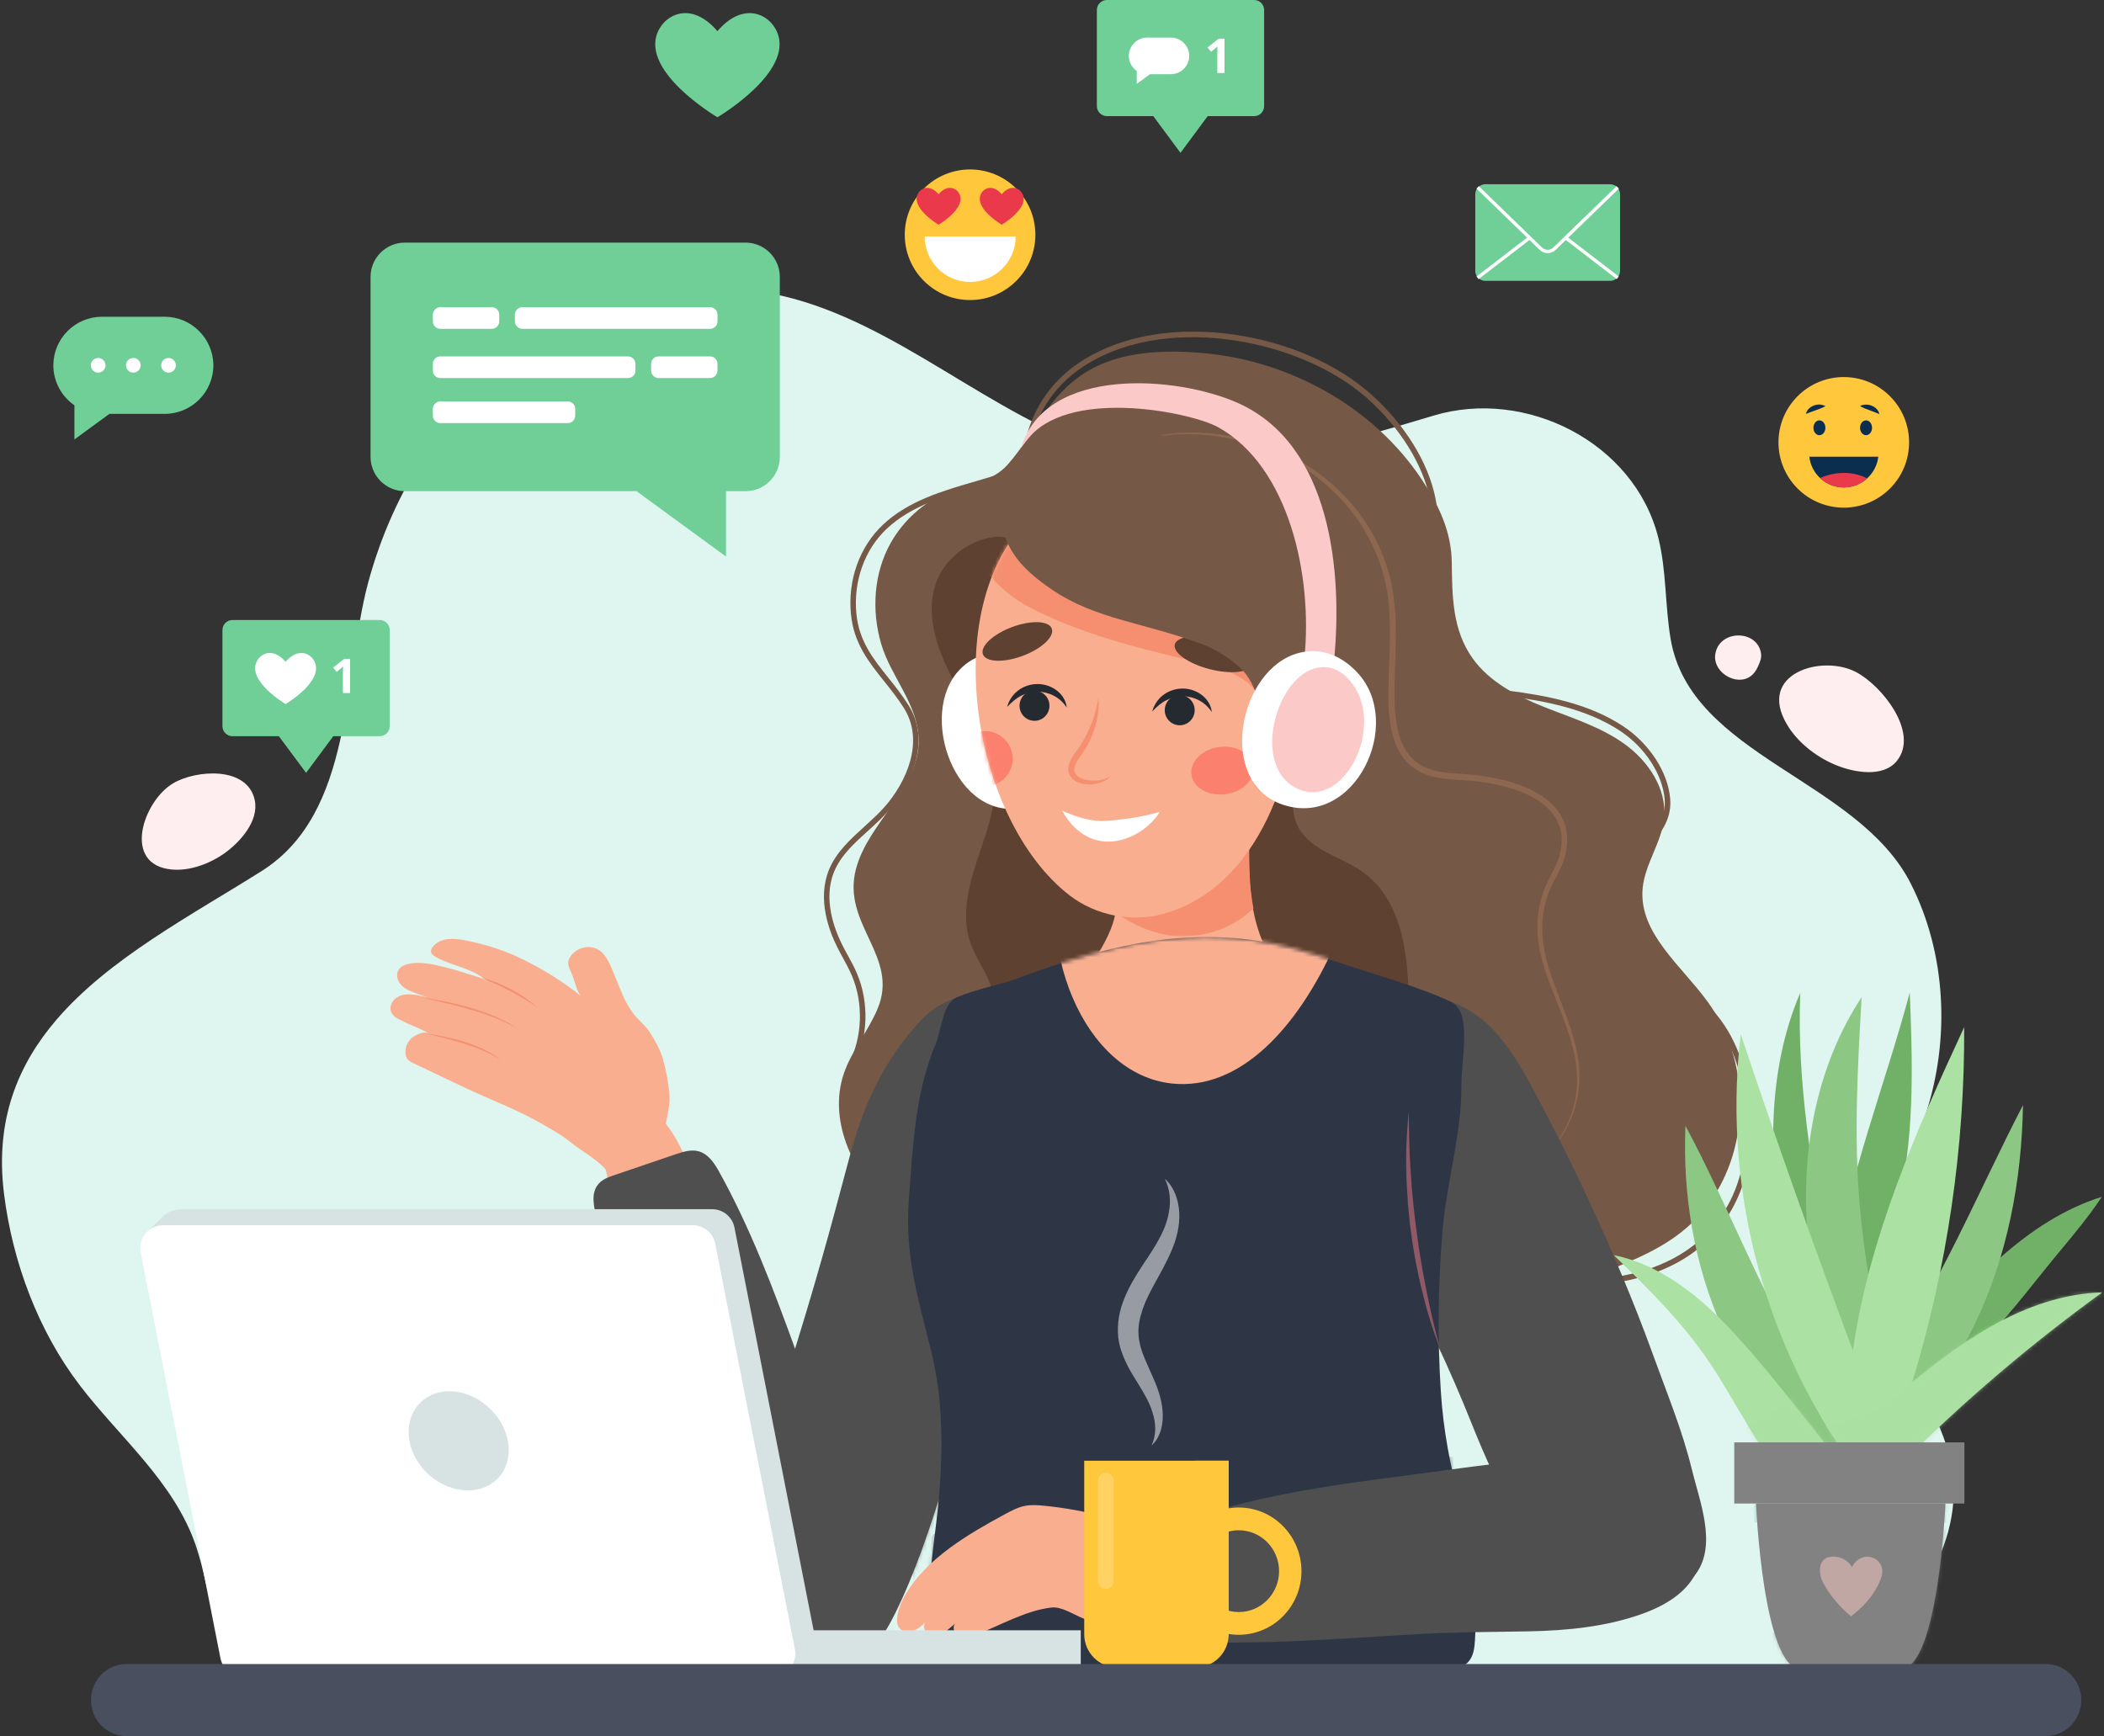 <svg width="555" height="458" viewBox="0 0 555 458" fill="none" xmlns="http://www.w3.org/2000/svg">
<rect x="0" y="0" width="555" height="458" fill="#333333" stroke="none"/>
<path d="M444.111 447.29C469.051 447.29 486.102 444.61 502.692 424.768C509.482 416.66 514.492 406.728 515.261 396.18C516.733 376.206 501.901 363.726 498.078 345.751C494.057 326.788 502.319 311.231 508.01 293.784C514.426 274.14 513.437 251.551 503.989 233.028C489.992 205.561 446.001 199.452 440.705 168.668C439.167 159.769 439.629 150.54 437.409 141.772C431.037 116.657 402.428 102.33 378.147 109.647C365.82 113.361 353.603 116.876 341.166 119.953C325.828 123.732 306.382 123.996 291.22 119.206C261.358 109.757 236.858 85.191 206.425 78.071C183.045 72.622 157.776 78.445 137.912 92.706C118.048 106.966 103.633 129.313 97.063 153.902C90.449 178.666 93.416 214.46 68.981 229.82C50.304 241.576 28.792 252.848 14.949 268.954C4.687 280.908 -1.377 295.52 1.062 314.967C3.303 332.919 10.049 351.069 21.057 365.483C31.605 379.305 45.931 390.929 51.688 407.848C55.929 420.307 55.863 435.974 66.74 443.401C77.309 450.608 95.174 447.312 107.193 447.312C123.234 447.312 139.274 447.312 155.315 447.312C187.396 447.312 219.477 447.312 251.558 447.29C315.787 447.29 379.949 447.29 444.111 447.29Z" fill="#DEF5F0"/>
<path d="M417.301 338.968C414.275 338.968 411.176 338.773 407.981 338.358L408.175 336.893C420.762 338.504 432.212 336.844 441.266 332.06C453.418 325.639 460.268 313.897 460.559 298.957C460.777 287.068 458.041 276.986 452.643 269.785C449.956 266.22 446.494 263.145 443.13 260.166C438.022 255.65 432.745 250.963 430.155 244.518C427.468 237.829 427.807 228.064 433.641 222.377C436.594 219.496 439.547 215.859 439.111 210.805C438.53 204.238 433.955 197.208 427.419 192.862C418.584 186.979 407.449 184.904 397.717 183.659C390.77 182.78 383.338 180.778 381.063 172.698C380.167 169.525 380.071 166.205 379.998 163.007C379.974 162.006 379.95 160.956 379.901 159.955C379.49 152.07 378.884 142.745 377.48 133.273C376.149 124.289 370.581 114.549 362.254 106.566C361.213 105.59 360.148 104.613 359.01 103.71C340.976 88.989 306.191 82.667 285.107 97.143C278.014 102.001 273.269 109.251 271.72 117.576C270.607 123.606 268.791 125.021 263.103 126.804C261.335 127.365 259.52 127.878 257.753 128.39C249.232 130.856 240.421 133.419 233.957 139.449C228.075 144.942 225.073 153.315 225.896 161.908C226.598 169.158 230.375 173.87 234.345 178.826C236.136 181.071 238 183.415 239.67 186.076C245.577 195.499 240.517 206.924 234.417 213.857C232.747 215.761 230.835 217.494 228.971 219.179C225.243 222.547 221.733 225.721 219.966 230.115C217.085 237.268 220.111 245.153 222.144 249.23C222.604 250.157 223.113 251.061 223.597 251.964C224.42 253.453 225.267 255.015 225.969 256.627C229.382 264.487 229.019 274.081 225.025 281.649L223.742 280.965C227.518 273.764 227.857 264.683 224.638 257.212C223.96 255.674 223.137 254.137 222.338 252.672C221.854 251.769 221.321 250.841 220.861 249.889C218.707 245.592 215.536 237.268 218.634 229.554C220.523 224.842 224.347 221.4 228.027 218.056C229.842 216.396 231.755 214.687 233.352 212.856C239.113 206.313 243.931 195.572 238.46 186.833C236.838 184.245 234.998 181.95 233.231 179.729C229.116 174.578 225.219 169.72 224.468 162.03C223.573 152.998 226.768 144.161 232.989 138.35C239.694 132.101 248.675 129.489 257.366 126.974C259.133 126.462 260.948 125.925 262.691 125.388C267.871 123.776 269.3 122.751 270.316 117.283C271.938 108.592 276.901 101 284.308 95.922C294.208 89.136 307.91 86.28 322.918 87.94C336.982 89.478 350.465 94.824 359.955 102.562C361.092 103.49 362.206 104.491 363.271 105.492C371.84 113.694 377.529 123.752 378.933 133.053C380.361 142.574 380.966 151.948 381.378 159.882C381.426 160.907 381.45 161.957 381.475 162.982C381.547 166.082 381.644 169.305 382.491 172.308C384.549 179.533 391.133 181.34 397.935 182.219C407.836 183.488 419.165 185.588 428.242 191.642C435.117 196.231 439.959 203.701 440.564 210.683C441.072 216.396 437.659 220.497 434.657 223.426C429.283 228.675 428.993 237.732 431.486 243.981C433.955 250.133 438.869 254.478 444.074 259.092C447.487 262.119 451.021 265.244 453.781 268.93C459.372 276.376 462.205 286.775 461.987 299.006C461.842 306.476 460.099 313.238 456.807 319.072C453.345 325.175 448.334 330.009 441.919 333.378C434.899 337.064 426.524 338.968 417.301 338.968Z" fill="#755846"/>
<path d="M136.55 252.452C132.386 250.499 127.957 249.181 123.478 248.229C120.38 247.57 116.337 247.008 114.086 249.864C113.674 250.377 113.529 251.158 113.917 251.671C114.086 251.891 114.304 252.062 114.546 252.208C118.976 254.942 124.834 255.259 128.489 258.97C127.424 257.896 124.543 257.334 123.115 256.846C121.203 256.187 119.242 255.626 117.281 255.137C114.086 254.356 110.552 253.526 107.235 254.429C106.34 254.674 105.468 255.211 105.033 256.065C104.379 257.359 104.936 258.994 105.952 259.995C106.969 260.996 108.373 261.533 109.705 262.022C110.77 262.412 111.835 262.803 112.9 263.193C110.818 262.632 107.937 261.948 105.831 262.583C104.04 263.12 102.515 265.073 103.144 266.855C103.701 268.466 105.371 268.906 106.727 269.614C108.809 270.737 111.157 271.396 113.142 272.665C111.907 271.908 109.85 272.909 108.688 273.788C107.55 274.667 106.921 276.132 106.945 277.596C106.945 278.182 107.066 278.793 107.405 279.281C107.816 279.891 108.543 280.257 109.22 280.575C113.674 282.699 118.104 284.798 122.558 286.922C129.457 290.193 136.526 292.732 143.159 296.613C145.507 297.98 148.073 299.348 150.179 301.081C153.664 303.961 158.869 306.427 161.217 310.455C163.202 313.873 167.777 321.489 171.335 323.174C176.346 325.542 176.153 324.394 179.057 320.757C182.737 316.143 177.411 306.183 175.765 300.934C174.676 297.468 176.855 292.976 176.613 289.363C176.395 285.994 175.789 282.65 174.87 279.403C174.168 276.962 172.933 274.74 171.577 272.592C170.367 270.639 168.794 269.492 167.365 267.758C164.63 264.414 163.347 260.093 161.653 256.187C160.442 253.38 159.159 250.182 155.674 249.864C153.737 249.694 151.752 250.597 150.59 252.184C149.21 254.088 150.106 255.137 150.905 257.066C151.486 258.433 152.236 261.973 153.35 262.852C148.242 258.726 142.578 255.284 136.55 252.452Z" fill="#F9AE8F"/>
<path d="M141.66 265.659C140.619 264.731 139.481 263.901 138.343 263.12C137.181 262.339 135.995 261.631 134.761 260.972C133.526 260.337 132.267 259.727 130.96 259.214C130.307 258.97 129.653 258.726 128.999 258.506C128.346 258.311 127.668 258.091 126.99 257.921C127.62 258.189 128.273 258.458 128.903 258.751C129.532 259.019 130.161 259.312 130.791 259.605C132.049 260.191 133.284 260.801 134.494 261.436C135.729 262.071 136.915 262.754 138.101 263.462C139.312 264.17 140.473 264.902 141.66 265.659Z" fill="#F58F70"/>
<path d="M136.648 271.371C134.736 270.126 132.703 269.077 130.621 268.173C128.515 267.27 126.36 266.538 124.182 265.879C121.979 265.268 119.776 264.707 117.549 264.243C116.436 264.023 115.322 263.804 114.209 263.584C113.095 263.389 111.981 263.193 110.844 263.022L117.476 264.609C119.679 265.146 121.882 265.683 124.061 266.342C126.239 266.953 128.394 267.685 130.5 268.491C132.557 269.345 134.639 270.297 136.648 271.371Z" fill="#F58F70"/>
<path d="M132.047 279.574C131.684 279.305 131.345 279.037 130.982 278.793L129.869 278.06L128.707 277.401L127.521 276.791C125.923 276.01 124.277 275.399 122.582 274.862C120.888 274.35 119.193 273.91 117.451 273.544C116.579 273.373 115.732 273.202 114.86 273.031C113.989 272.885 113.118 272.738 112.246 272.616C113.093 272.86 113.941 273.056 114.812 273.275L117.378 273.91C119.072 274.35 120.767 274.813 122.437 275.326C124.108 275.839 125.754 276.449 127.351 277.133C128.973 277.84 130.547 278.646 132.047 279.574Z" fill="#F58F70"/>
<path d="M412.46 339.676C395.806 345.608 375.714 345.022 360.56 335.209C345.673 325.566 332.093 318.609 313.744 318.95C297.356 319.243 283.824 328.178 267.945 330.082C255.357 331.596 242.576 326.054 233.45 317.193C224.542 308.526 218.635 295.32 222.508 283.48C224.542 277.279 228.971 272.153 231.489 266.147C237.323 252.281 221.976 243.908 225.776 229.31C229.02 216.884 242.527 208.047 242.334 195.206C242.188 185.807 234.975 178.533 232.433 169.842C229.867 161.078 230.448 151.24 234.951 143.233C238.267 137.35 243.617 132.516 249.789 129.855C255.333 127.463 261.554 127.414 265.839 122.532C273.488 113.816 276.296 104.345 286.802 97.973C295.686 92.578 307.426 92.236 317.642 93.164C340.299 95.263 362.303 107.323 375.06 126.535C379.587 133.346 382.855 140.303 382.952 148.408C383.073 157.245 383.073 166.156 388.447 173.675C392.949 179.997 400.211 183.684 407.377 186.54C414.566 189.396 422.094 191.691 428.388 196.183C434.706 200.674 439.693 207.998 438.967 215.736C438.362 222.23 433.907 227.869 433.302 234.338C432.213 246.129 443.493 254.698 450.441 264.268C460.172 277.645 461.77 296.565 454.459 311.407C446.035 328.52 430.712 332.377 414.663 338.797C414.009 339.115 413.235 339.408 412.46 339.676Z" fill="#755846"/>
<path d="M371.551 261.314C372.132 275.814 368.815 286.702 355.671 293.879C345.189 299.592 332.65 301.471 321.103 301.74C301.714 302.228 280.121 297.175 265.621 283.455C262.983 280.965 260.465 277.914 260.271 274.276C260.102 270.981 261.893 267.856 262.063 264.56C262.329 258.994 258.044 254.381 256.108 249.132C253.566 242.223 255.285 234.509 257.584 227.503C259.86 220.497 262.716 213.442 262.377 206.069C261.942 196.524 256.253 188.175 251.678 179.802C247.127 171.429 243.544 161.224 247.417 152.509C249.983 146.773 256.108 142.354 262.353 141.646C268.962 140.914 274.892 148.506 279.129 152.705C284.817 158.344 291.159 163.324 297.986 167.498C307.427 173.284 317.787 177.532 326.647 184.147C332.021 188.151 337.782 193.644 340.348 200.015C343.229 207.192 338.169 214.15 344.294 220.765C348.239 225.037 354.291 226.478 359.084 229.773C369.299 236.853 371.067 249.864 371.551 261.314Z" fill="#5E4130"/>
<path d="M295.469 118.674C300.504 115.721 306.338 114.354 312.147 114.134C317.981 113.914 323.815 114.671 329.455 116.087C340.808 118.967 351.121 125.778 358.334 135.128C361.893 139.84 364.652 145.186 366.274 150.898C367.92 156.635 368.259 162.616 368.186 168.475C368.138 174.358 367.702 180.193 367.896 185.978C368.017 188.859 368.38 191.715 369.227 194.4C370.075 197.061 371.551 199.527 373.73 201.138C375.884 202.798 378.668 203.482 381.452 203.823C384.26 204.165 387.189 204.165 390.118 204.58C395.903 205.361 401.81 206.753 406.845 210.097C409.314 211.757 411.565 214.101 412.63 217.03C413.744 219.96 413.526 223.182 412.776 226.112C411.904 229.065 410.234 231.555 409.072 234.143C407.91 236.731 407.16 239.538 406.918 242.37C406.385 248.082 407.837 253.819 409.847 259.239C411.832 264.707 414.204 270.102 415.584 275.839C416.261 278.695 416.673 281.649 416.625 284.627C416.6 287.581 416.044 290.535 415.099 293.318C413.187 298.884 409.605 303.839 404.957 307.33C409.532 303.717 412.969 298.713 414.712 293.196C416.552 287.654 416.31 281.649 414.785 276.059C413.332 270.444 410.912 265.122 408.854 259.629C406.748 254.185 405.15 248.278 405.635 242.272C405.852 239.294 406.603 236.34 407.789 233.582C408.999 230.848 410.621 228.406 411.372 225.721C412.049 223.011 412.219 220.131 411.226 217.567C410.258 215.004 408.273 212.905 405.973 211.367C401.277 208.266 395.516 206.899 389.9 206.167C387.068 205.801 384.187 205.801 381.234 205.459C378.329 205.117 375.231 204.385 372.713 202.481C370.196 200.601 368.55 197.794 367.654 194.913C366.734 192.008 366.395 189.005 366.274 186.052C366.105 180.144 366.54 174.285 366.637 168.475C366.734 162.665 366.419 156.83 364.846 151.289C363.272 145.747 360.658 140.523 357.269 135.885C350.37 126.657 340.324 119.846 329.213 116.844C323.67 115.306 317.884 114.427 312.123 114.524C306.386 114.622 300.576 115.843 295.469 118.674Z" fill="#8E6751"/>
<path d="M334.489 278.915C325.775 288.899 309.048 289.68 297.332 285.603C289.368 282.82 283.727 276.473 283.558 267.783C283.364 258.042 291.837 251.109 293.991 242.028C295.201 236.877 295.08 231.58 294.959 226.331C294.814 220.228 294.766 214.101 294.475 207.998C300.479 206.728 305.344 206.069 311.711 206.338C316.988 206.557 322.241 205.996 327.518 206.313C327.953 206.338 328.413 206.387 328.704 206.655C328.994 206.948 329.067 207.387 329.091 207.802C329.793 216.054 329.115 224.403 329.648 232.678C330.156 240.27 331.851 247.936 336.256 254.21C341.655 261.899 340.323 272.226 334.489 278.915Z" fill="#F9AE8F"/>
<path d="M218.513 384.301C217.423 382.08 216.334 379.883 215.293 377.686C209.532 365.602 203.02 353.908 197.259 341.824C193.386 333.72 189.682 325.566 185.833 317.461C182.565 310.577 180.387 302.301 175.545 296.369C174.359 294.929 172.907 293.513 171.067 293.269C168.501 292.903 166.25 294.856 164.386 296.662C162.014 298.957 159.472 301.618 159.303 304.938C159.254 306.158 159.52 307.355 159.787 308.551C162.546 320.659 164.846 333.012 167.944 345.071C171.551 359.328 175.691 373.438 180.556 387.304C183.292 395.067 186.414 402.683 189.319 410.398C192.272 418.332 195.129 427.12 201.253 433.247C206.458 438.471 214.059 440.278 220.764 436.86C226.235 434.077 230.907 428.389 231.439 422.115C231.754 418.502 231.004 414.865 229.963 411.374C227.203 402.073 222.822 393.09 218.513 384.301Z" fill="#F9AE8F"/>
<path d="M248.944 391.551C251.558 383.276 254.1 374.976 257.15 366.871C265.526 344.583 277.798 323.271 280.316 299.567C281.405 289.314 280.364 278.207 274.167 270.004C266.784 260.191 251.776 259.824 243.062 269.052C232.991 279.72 227.69 291.682 223.962 305.719C218.976 324.467 215.248 338.358 207.671 362.404C204.04 373.877 200.99 384.179 197.746 395.799C194.672 406.809 191.622 418.966 196.076 430.049C199.368 438.276 207.671 444.94 216.385 443.891C225.608 442.792 231.926 434.077 236.09 425.704C241.488 414.792 245.264 403.196 248.944 391.551Z" fill="#4F4F4F"/>
<mask id="mask0_674_2055" style="mask-type:luminance" maskUnits="userSpaceOnUse" x="193" y="262" width="88" height="182">
<path d="M248.944 391.552C251.558 383.276 254.1 374.976 257.15 366.871C265.526 344.583 277.798 323.271 280.316 299.567C281.405 289.314 280.364 278.207 274.167 270.004C266.784 260.191 251.776 259.824 243.062 269.052C232.991 279.72 227.69 291.682 223.962 305.719C218.976 324.467 215.248 338.358 207.671 362.404C204.04 373.877 200.99 384.179 197.746 395.799C194.672 406.809 191.622 418.966 196.076 430.049C199.368 438.276 207.671 444.941 216.385 443.891C225.608 442.792 231.926 434.077 236.09 425.704C241.488 414.792 245.264 403.196 248.944 391.552Z" fill="white"/>
</mask>
<g mask="url(#mask0_674_2055)">
<g opacity="0.5">
<path d="M237.419 374.219C238.363 386.181 239.597 398.167 240.227 410.129C240.493 415.329 242.309 422.97 241.074 427.974C242.744 421.212 245.334 411.838 246.714 406.785C249.474 396.727 253.783 385.4 255.743 375.025C257.68 364.747 259.883 346.975 260.44 336.38C260.682 331.693 261.166 326.445 260.585 321.831C259.907 316.46 258.019 310.894 256.639 305.719C255.525 301.496 254.315 297.272 253.081 293.098C252.064 289.68 247.44 285.433 248.869 281.136C244.971 292.805 241.074 304.572 238.726 316.949C235.119 336.039 235.894 355.129 237.419 374.219Z" fill="#4F4F4F"/>
</g>
</g>
<path d="M418.609 315.63C425.023 329.399 430.978 343.387 436.134 357.668C439.717 367.555 443.76 377.319 446.253 387.548C448.335 396.141 452.982 407.444 447.366 415.182C442.307 422.115 430.325 424.142 422.554 421.066C413.452 417.453 406.311 409.763 401.034 401.658C395.733 393.529 391.787 384.521 388.18 375.513C382.419 361.134 375.811 346.951 368.379 333.378C360.415 318.828 353.516 302.472 353.758 285.555C353.928 273.69 362.327 262.559 374.867 262.852C382.564 263.022 389.342 266.66 394.426 272.275C400.09 278.548 403.842 286.287 407.764 293.733C411.564 300.934 415.171 308.233 418.609 315.63Z" fill="#4F4F4F"/>
<path d="M294.33 240.807C295.274 236.023 295.177 231.116 295.056 226.282C294.911 220.179 294.863 214.052 294.572 207.949C300.575 206.68 305.441 206.02 311.807 206.289C317.085 206.509 322.338 205.947 327.615 206.264C328.05 206.289 328.51 206.338 328.801 206.606C329.091 206.899 329.164 207.339 329.188 207.754C329.89 216.005 329.212 224.354 329.745 232.629C329.914 234.997 330.205 237.365 330.64 239.709C329.817 240.441 328.97 241.149 328.099 241.784C321.587 246.642 312.824 248.253 305.03 246.032C301.108 244.884 297.55 243.078 294.33 240.807Z" fill="#F58F70"/>
<path d="M248.121 373.414C248.678 382.861 248.073 392.43 246.959 401.78C245.967 410.276 244.563 418.82 245.507 427.315C245.821 430.171 246.427 433.076 248 435.469C253.834 444.306 270.706 442.548 279.881 442.768C290.12 442.988 300.287 441.914 310.502 441.914C334.056 441.914 357.367 441.352 380.848 440.449C383.123 440.351 385.617 440.18 387.214 438.545C388.691 437.031 388.957 434.736 389.078 432.637C389.756 420.577 388.449 408.396 385.253 396.751C382.542 386.889 380.727 377.368 380.073 367.164C379.153 352.907 379.323 338.553 380.557 324.321C381.671 311.554 385.544 299.25 385.496 286.458C385.471 278.866 388.425 267.124 382.712 264.292C375.208 260.581 360.49 256.456 352.574 253.722C345.239 251.183 337.759 248.986 330.062 247.96C318.975 246.496 307.67 247.252 296.753 249.547C286.755 251.647 277.048 254.869 267.487 258.433C263.977 259.751 258.53 260.606 252.527 263.047C248.557 264.658 248.412 271.616 246.79 275.473C241.343 288.411 240.811 302.424 239.746 316.436C238.608 331.278 242.166 342.386 245.604 356.398C247.008 361.989 247.782 367.677 248.121 373.414Z" fill="#2E3646"/>
<mask id="mask1_674_2055" style="mask-type:luminance" maskUnits="userSpaceOnUse" x="239" y="247" width="151" height="196">
<path d="M248.119 373.413C248.676 382.861 248.071 392.43 246.957 401.78C245.965 410.275 244.561 418.82 245.505 427.315C245.819 430.171 246.425 433.076 247.998 435.469C253.832 444.306 270.704 442.548 279.879 442.768C290.118 442.987 300.285 441.913 310.5 441.913C334.054 441.913 357.365 441.352 380.846 440.449C383.121 440.351 385.615 440.18 387.212 438.545C388.689 437.031 388.955 434.736 389.076 432.637C389.754 420.577 388.447 408.396 385.252 396.751C382.54 386.889 380.725 377.368 380.071 367.164C379.151 352.907 379.321 338.553 380.555 324.321C381.669 311.553 385.542 299.25 385.494 286.458C385.469 278.866 388.423 267.124 382.71 264.292C375.206 260.581 360.488 256.455 352.572 253.721C345.237 251.182 337.757 248.985 330.06 247.96C318.973 246.495 307.668 247.252 296.751 249.547C286.753 251.646 277.046 254.869 267.485 258.433C263.975 259.751 258.528 260.606 252.525 263.047C248.555 264.658 248.41 271.615 246.788 275.472C241.341 288.411 240.809 302.423 239.744 316.436C238.606 331.278 242.164 342.386 245.602 356.398C247.006 361.988 247.78 367.677 248.119 373.413Z" fill="white"/>
</mask>
<g mask="url(#mask1_674_2055)">
<path d="M304.91 196.109C308.88 195.523 312.753 195.499 316.093 195.596C326.236 195.865 336.476 198.892 344.464 205.508C350.879 210.805 357.657 218.617 357.778 230.091C357.85 237.024 354.849 243.175 352.016 249.474C342.358 270.956 327.18 287.776 309.122 285.848C286.101 283.406 271.843 250.231 280.703 219.056C282.3 213.393 284.794 207.754 288.57 203.823C293.121 199.087 299.1 196.988 304.91 196.109Z" fill="#F9AE8F"/>
</g>
<mask id="mask2_674_2055" style="mask-type:luminance" maskUnits="userSpaceOnUse" x="239" y="247" width="151" height="196">
<path d="M248.119 373.413C248.676 382.861 248.071 392.43 246.957 401.78C245.965 410.275 244.561 418.82 245.505 427.315C245.819 430.171 246.425 433.076 247.998 435.469C253.832 444.306 270.704 442.548 279.879 442.768C290.118 442.987 300.285 441.913 310.5 441.913C334.054 441.913 357.365 441.352 380.846 440.449C383.121 440.351 385.615 440.18 387.212 438.545C388.689 437.031 388.955 434.736 389.076 432.637C389.754 420.577 388.447 408.396 385.252 396.751C382.54 386.889 380.725 377.368 380.071 367.164C379.151 352.907 379.321 338.553 380.555 324.321C381.669 311.553 385.542 299.25 385.494 286.458C385.469 278.866 388.423 267.124 382.71 264.292C375.206 260.581 360.488 256.455 352.572 253.721C345.237 251.182 337.757 248.985 330.06 247.96C318.973 246.495 307.668 247.252 296.751 249.547C286.753 251.646 277.046 254.869 267.485 258.433C263.975 259.751 258.528 260.606 252.525 263.047C248.555 264.658 248.41 271.615 246.788 275.472C241.341 288.411 240.809 302.423 239.744 316.436C238.606 331.278 242.164 342.386 245.602 356.398C247.006 361.988 247.78 367.677 248.119 373.413Z" fill="white"/>
</mask>
<g mask="url(#mask2_674_2055)">
<path opacity="0.5" d="M434.15 390.746C428.8 384.814 420.885 383.935 413.332 383.276C396.581 381.811 379.176 384.887 362.498 386.864C346.182 388.793 329.286 391.088 313.479 395.824C311.155 396.532 308.855 397.557 307.693 399.632C307.088 400.706 306.894 401.902 306.87 403.147C305.176 403.269 303.457 403.245 301.932 402.512C292.201 397.801 281.719 394.749 271.044 393.553C269.398 393.358 267.727 393.236 266.106 393.553C264.29 393.895 262.62 394.798 260.974 395.702C251.702 400.73 240.785 407.078 235.193 416.671C234.056 418.624 233.16 420.773 233.015 423.043C232.966 423.702 233.015 424.386 233.281 424.972C233.886 426.217 235.508 426.632 236.815 426.265C238.122 425.899 239.187 424.947 240.204 424.019C239.502 424.996 239.986 426.558 241.003 427.193C243.496 428.731 246.014 425.826 247.829 424.41C246.885 425.557 247.878 427.462 249.258 427.901C250.637 428.34 252.114 427.803 253.47 427.291C259.473 424.947 266.227 421.041 272.641 420.431C275.086 420.187 277.919 422.091 280.073 423.092C282.833 424.386 285.592 425.289 288.255 426.68C291.16 428.218 294.452 429.122 297.72 428.511C301.569 427.803 304.934 425.118 308.613 424.019C308.758 425.289 309.024 426.558 309.726 427.584C311.615 430.318 315.294 430.171 318.272 430.196C323.016 430.22 327.761 430.196 332.505 430.074C343.858 429.781 355.599 429.024 367.073 428.511C376.296 428.096 385.882 428.218 395.25 428.145C404.666 428.072 414.591 427.169 423.669 424.019C430.616 421.603 437.055 417.599 438.992 410.471C440.88 403.562 438.846 395.946 434.15 390.746Z" fill="#2E3646"/>
</g>
<path d="M253.178 176.628C241.825 188.395 252.113 217.177 270.22 213.002C289.658 208.535 286.729 177.971 269.155 172.942C262.28 170.989 256.833 172.845 253.178 176.628Z" fill="white"/>
<path d="M342.673 175.969C342.625 167.327 341.439 159.125 339.236 152.339C329.722 122.971 293.412 115.721 271.553 136.813C247.177 160.321 256.496 216.493 282.18 236.243C289.055 241.516 298.374 243.371 306.726 241.125C331.949 234.29 342.843 202.969 342.673 175.969Z" fill="#F9AE8F"/>
<mask id="mask3_674_2055" style="mask-type:luminance" maskUnits="userSpaceOnUse" x="257" y="124" width="86" height="119">
<path d="M342.671 175.969C342.623 167.327 341.437 159.125 339.234 152.338C329.72 122.971 293.41 115.72 271.551 136.812C247.175 160.321 256.494 216.493 282.178 236.242C289.053 241.515 298.372 243.371 306.724 241.125C331.947 234.29 342.841 202.969 342.671 175.969Z" fill="white"/>
</mask>
<g mask="url(#mask3_674_2055)">
<path d="M343.784 152.436C334.707 120.09 295.54 110.594 270.849 132.565C265.402 137.423 261.335 141.036 258.527 148.213C259.036 149.067 259.592 149.922 260.27 150.776C263.393 154.731 267.193 157.978 271.647 160.272C284.647 166.986 299.364 170.843 313.598 174.114C314.639 174.358 315.704 174.602 316.745 174.846C320.667 175.798 324.54 177.019 327.904 179.216C337.418 185.392 332.722 200.308 339.645 206.191C340.274 206.728 340.904 207.07 341.557 207.339C344.583 197.94 346.205 187.882 346.544 178.288C346.834 168.89 345.89 159.931 343.784 152.436Z" fill="#F58F70"/>
<path d="M261.89 207.159C265.72 206.05 267.933 202.02 266.833 198.158C265.734 194.296 261.738 192.065 257.908 193.174C254.079 194.283 251.866 198.312 252.966 202.174C254.065 206.036 258.061 208.268 261.89 207.159Z" fill="#FB806D"/>
<path d="M289.752 184.025C289.558 185.417 289.243 186.759 288.856 188.078C288.662 188.737 288.469 189.396 288.226 190.031L287.863 190.983L287.476 191.935C286.919 193.155 286.363 194.4 285.636 195.548C285.322 196.134 284.91 196.671 284.571 197.256L283.385 198.917C282.949 199.502 282.562 200.162 282.247 200.869C281.957 201.577 281.739 202.407 281.836 203.286C281.836 203.506 281.908 203.726 281.957 203.921C282.029 204.141 282.102 204.336 282.199 204.531C282.417 204.922 282.683 205.264 282.998 205.557C283.627 206.118 284.353 206.46 285.08 206.655C286.532 207.07 288.009 207.021 289.413 206.728C290.115 206.557 290.792 206.338 291.422 205.972C292.051 205.63 292.632 205.166 292.995 204.556C292.487 205.044 291.882 205.337 291.252 205.557C290.623 205.752 289.969 205.874 289.292 205.923C287.984 206.02 286.629 205.874 285.467 205.435C284.886 205.215 284.353 204.897 283.99 204.507C283.603 204.116 283.385 203.652 283.385 203.14C283.361 202.627 283.506 202.066 283.748 201.504C284.014 200.943 284.329 200.406 284.716 199.893L285.322 199.039C285.515 198.746 285.733 198.453 285.927 198.16L286.484 197.256L286.75 196.793L286.992 196.329L287.476 195.377L287.912 194.4C288.202 193.766 288.444 193.082 288.662 192.399C289.122 191.056 289.413 189.664 289.63 188.273C289.824 186.833 289.921 185.417 289.752 184.025Z" fill="#F58F70"/>
<path d="M314.566 189.419C315.695 187.539 315.098 185.092 313.234 183.954C311.37 182.816 308.944 183.418 307.815 185.298C306.686 187.178 307.283 189.624 309.147 190.763C311.011 191.901 313.438 191.299 314.566 189.419Z" fill="#242A30"/>
<path d="M303.936 187.711C305.097 186.466 306.308 185.417 307.663 184.733C309.019 184.05 310.471 183.683 311.924 183.683C313.376 183.683 314.853 184.025 316.184 184.709C317.516 185.392 318.702 186.418 319.646 187.858C319.501 186.125 318.484 184.465 317.032 183.366C315.579 182.243 313.739 181.633 311.9 181.657C310.06 181.657 308.22 182.292 306.792 183.39C305.364 184.489 304.371 186.076 303.936 187.711Z" fill="#242A30"/>
<path d="M276.629 187.43C277.312 185.343 276.188 183.093 274.118 182.404C272.049 181.716 269.818 182.849 269.135 184.936C268.452 187.023 269.576 189.273 271.645 189.961C273.715 190.65 275.946 189.517 276.629 187.43Z" fill="#242A30"/>
<path d="M265.666 186.515C266.828 185.27 268.038 184.221 269.394 183.537C270.749 182.853 272.202 182.487 273.654 182.487C275.107 182.487 276.583 182.829 277.915 183.513C279.246 184.196 280.432 185.221 281.376 186.662C281.231 184.928 280.214 183.268 278.762 182.17C277.31 181.047 275.47 180.437 273.63 180.461C271.79 180.461 269.951 181.096 268.522 182.194C267.094 183.293 266.102 184.855 265.666 186.515Z" fill="#242A30"/>
<path d="M269.754 173.031C274.771 171.162 278.214 167.946 277.446 165.846C276.677 163.747 271.987 163.559 266.97 165.427C261.954 167.296 258.51 170.512 259.279 172.611C260.047 174.711 264.737 174.899 269.754 173.031Z" fill="#5E4130"/>
<path d="M330.363 175.223C330.906 173.053 326.765 170.128 321.113 168.689C315.461 167.25 310.439 167.842 309.896 170.012C309.353 172.182 313.494 175.108 319.145 176.547C324.797 177.986 329.819 177.393 330.363 175.223Z" fill="#5E4130"/>
<path d="M323.22 209.522C327.73 208.952 331.04 205.703 330.612 202.265C330.185 198.827 326.182 196.502 321.672 197.073C317.162 197.643 313.852 200.892 314.28 204.33C314.707 207.768 318.71 210.093 323.22 209.522Z" fill="#FB806D"/>
<path d="M305.95 214.174C301.399 221.62 287.746 227.454 280.121 213.808C280.121 213.808 286.149 216.884 291.426 216.566C300.14 216.054 305.95 214.174 305.95 214.174Z" fill="white"/>
</g>
<path d="M337.902 176.702C349.085 170.55 352.523 186.149 350.586 193.912C349.787 197.11 348.529 200.235 346.568 202.896C343.905 206.46 336.304 212.343 331.923 208.462C329.938 206.704 329.72 203.701 329.671 201.04C329.502 193.839 330.325 180.876 337.902 176.702Z" fill="#F8A17A"/>
<path d="M317.546 170.11C321.201 171.502 326.454 174.871 328.754 177.995C335.289 186.955 331.223 199.087 337.202 205.532C342.479 211.245 350.516 203.701 352.622 198.428C356.495 188.712 356.277 177.898 355.986 167.425C355.817 161.591 355.647 155.658 353.953 150.068C352.113 143.965 348.506 138.546 344.198 133.859C331.804 120.359 313.092 113.352 294.961 114.5C280.8 115.403 255.939 127.414 267.05 145.601C269.592 149.751 273.513 152.827 277.507 155.561C289.199 163.519 302.126 164.251 317.546 170.11Z" fill="#755846"/>
<path d="M351.896 174.358L344.053 173.87C346.353 151.923 340.011 123.166 321.396 112.742C314.424 108.836 283.56 102.489 272.014 114.793C270.44 116.575 269.375 118.088 269.375 118.088C275.814 96.386 310.72 99.12 326.77 106.419C351.17 117.503 354.196 151.02 351.896 174.358Z" fill="#FAC9C8"/>
<path d="M342.598 172.259C326.815 176.335 320.739 206.289 338.338 212.27C357.244 218.69 370.557 191.056 358.139 177.532C353.274 172.259 347.658 170.94 342.598 172.259Z" fill="white"/>
<path d="M347.755 176.116C336.862 177.873 330.156 201.211 341.388 207.632C353.444 214.54 364.748 193.766 357.656 181.804C354.896 177.117 351.265 175.53 347.755 176.116Z" fill="#FAC9C8"/>
<path d="M316.577 426.851C311.905 427.34 307.936 431.026 303.264 431.905C299.923 432.539 296.51 431.661 293.508 430.171C290.749 428.804 287.892 427.925 285.06 426.68C282.833 425.704 279.904 423.824 277.386 424.093C270.802 424.801 263.903 428.755 257.73 431.172C256.351 431.709 254.825 432.271 253.421 431.831C251.993 431.416 250.977 429.512 251.921 428.365C250.081 429.781 247.539 432.735 244.949 431.221C243.884 430.611 243.376 429.048 244.078 428.048C243.037 428.975 241.947 429.952 240.616 430.342C239.285 430.733 237.614 430.318 236.961 429.073C236.67 428.487 236.622 427.803 236.646 427.144C236.767 424.874 237.663 422.701 238.8 420.748C244.416 411.081 255.6 404.612 265.065 399.485C266.735 398.582 268.454 397.655 270.318 397.288C271.988 396.947 273.707 397.069 275.401 397.24C286.391 398.314 297.236 401.219 307.282 405.833C309.461 406.834 312.002 406.418 314.302 406.223C315.996 406.077 317.764 405.955 319.337 406.589C321.104 407.322 322.363 408.909 323.307 410.569C325.05 413.62 326.236 417.55 325.631 421.115C325.171 423.824 324.687 426.729 321.443 426.973C320.136 427.071 318.829 426.803 317.521 426.803C317.231 426.803 316.916 426.803 316.577 426.851Z" fill="#F9AE8F"/>
<path d="M319.118 398.997C316.745 399.73 314.373 400.779 313.211 402.879C312.17 404.734 312.364 406.98 312.558 409.08C313.139 414.792 313.72 420.504 314.301 426.241C314.47 427.852 314.664 429.561 315.608 430.855C317.593 433.565 321.369 433.369 324.419 433.345C329.309 433.321 334.199 433.247 339.064 433.052C350.756 432.613 362.811 431.734 374.624 431.075C384.113 430.538 393.99 430.562 403.6 430.367C413.307 430.171 423.498 429.171 432.794 425.899C439.91 423.409 446.495 419.308 448.407 412.18C450.271 405.247 448.068 397.655 443.178 392.504C437.611 386.645 429.453 385.839 421.658 385.278C404.399 384.008 386.51 387.304 369.371 389.477C352.693 391.601 335.336 394.091 319.118 398.997Z" fill="#4F4F4F"/>
<path d="M189.467 308.722C188.232 306.549 186.707 304.449 184.407 303.766C182.374 303.156 180.244 303.839 178.259 304.498C172.861 306.329 167.463 308.185 162.064 310.015C160.539 310.528 158.942 311.09 157.877 312.335C155.698 314.873 156.715 318.56 157.417 321.562C158.53 326.371 159.692 331.156 160.951 335.917C163.953 347.317 167.463 358.986 170.73 370.459C173.345 379.663 175.499 389.379 177.823 398.802C180.147 408.298 183.366 418.112 188.595 426.534C192.589 432.979 197.987 438.569 205.322 438.862C212.439 439.155 219.314 435.322 223.211 429.366C227.641 422.604 226.6 414.401 225.438 406.589C222.848 389.354 215.707 372.461 209.825 356.105C204.039 340.091 197.794 323.588 189.467 308.722Z" fill="#4F4F4F"/>
<g opacity="0.5">
<path d="M379.83 355.641C377.845 350.735 376.368 345.657 375.11 340.506C374.819 339.212 374.48 337.943 374.214 336.625L373.415 332.743C373.173 331.449 372.979 330.131 372.737 328.837C372.616 328.178 372.544 327.519 372.447 326.884L372.181 324.907L371.914 322.929L371.721 320.952L371.527 318.975L371.43 317.998L371.382 317.51L371.358 317.022C371.212 314.385 370.97 311.749 370.97 309.088C370.801 303.79 371.091 298.493 371.6 293.244C371.672 298.542 371.721 303.79 372.108 309.039C372.253 311.675 372.495 314.288 372.737 316.9C372.858 318.218 373.028 319.512 373.173 320.83L373.391 322.783L373.657 324.736C374.311 329.96 375.207 335.135 376.223 340.286C377.24 345.413 378.426 350.564 379.83 355.641Z" fill="#F37B83"/>
</g>
<path d="M43.451 83.565H26.883C19.829 83.565 14.072 89.322 14.072 96.375C14.072 100.726 16.27 104.593 19.631 106.923V115.932L28.86 109.186H43.473C50.526 109.186 56.283 103.429 56.283 96.375C56.261 89.322 50.504 83.565 43.451 83.565Z" fill="#6FCF97"/>
<path d="M27.829 96.386C27.836 95.318 26.976 94.447 25.908 94.441C24.84 94.434 23.969 95.294 23.963 96.362C23.956 97.43 24.817 98.301 25.884 98.307C26.952 98.314 27.823 97.453 27.829 96.386Z" fill="white"/>
<path d="M35.166 98.308C36.233 98.308 37.099 97.443 37.099 96.375C37.099 95.307 36.233 94.442 35.166 94.442C34.098 94.442 33.232 95.307 33.232 96.375C33.232 97.443 34.098 98.308 35.166 98.308Z" fill="white"/>
<path d="M46.386 96.411C46.406 95.343 45.556 94.462 44.489 94.442C43.421 94.422 42.54 95.272 42.52 96.339C42.5 97.407 43.35 98.288 44.417 98.308C45.485 98.328 46.366 97.478 46.386 96.411Z" fill="white"/>
<path d="M204.491 7.493C201.942 3.12 195.482 0.923 189.241 8.218C183.001 0.923 176.563 3.12 173.992 7.493C167.685 18.26 189.241 30.939 189.241 30.939C189.241 30.939 210.797 18.26 204.491 7.493Z" fill="#6FCF97"/>
<path d="M424.709 74.094H391.793C390.343 74.094 389.156 72.908 389.156 71.458V51.242C389.156 49.792 390.343 48.605 391.793 48.605H424.709C426.159 48.605 427.346 49.792 427.346 51.242V71.458C427.346 72.908 426.159 74.094 424.709 74.094Z" fill="#6FCF97"/>
<path d="M408.252 66.777C407.505 66.777 406.758 66.513 406.187 65.964L389.465 49.748L390.08 49.111L406.802 65.327C407.593 66.096 408.911 66.096 409.702 65.327L426.424 49.111L427.039 49.748L410.318 65.964C409.746 66.513 408.999 66.777 408.252 66.777Z" fill="white"/>
<path d="M403.196 62.407L389.484 72.944L390.02 73.641L403.732 63.104L403.196 62.407Z" fill="white"/>
<path d="M413.283 62.399L412.748 63.096L426.461 73.631L426.997 72.934L413.283 62.399Z" fill="white"/>
<path d="M100.162 194.223H61.313C59.862 194.223 58.676 193.036 58.676 191.586V166.207C58.676 164.757 59.862 163.57 61.313 163.57H100.162C101.612 163.57 102.798 164.757 102.798 166.207V191.586C102.798 193.036 101.634 194.223 100.162 194.223Z" fill="#6FCF97"/>
<path d="M80.739 203.891L88.473 193.476H73.004L80.739 203.891Z" fill="#6FCF97"/>
<path d="M82.803 174.249C81.551 172.096 78.386 171.019 75.332 174.601C72.278 171.019 69.114 172.096 67.861 174.249C64.785 179.523 75.332 185.741 75.332 185.741C75.332 185.741 85.901 179.523 82.803 174.249Z" fill="white"/>
<path d="M92.363 182.841H90.452V177.611L90.474 176.754L90.496 175.809C90.188 176.117 89.968 176.337 89.837 176.424L88.804 177.259L87.881 176.117L90.781 173.81H92.341V182.841H92.363Z" fill="white"/>
<path d="M330.82 30.631H291.971C290.521 30.631 289.334 29.444 289.334 27.994V2.637C289.334 1.187 290.521 0 291.971 0H330.82C332.27 0 333.457 1.187 333.457 2.637V28.016C333.457 29.466 332.292 30.631 330.82 30.631Z" fill="#6FCF97"/>
<path d="M311.393 40.321L319.127 29.884H303.658L311.393 40.321Z" fill="#6FCF97"/>
<path d="M323.018 19.249H321.106V14.019L321.128 13.162L321.15 12.217C320.842 12.525 320.623 12.745 320.491 12.832L319.458 13.667L318.535 12.525L321.436 10.218H322.996V19.249H323.018Z" fill="white"/>
<path d="M308.866 9.91H302.604C299.945 9.91 297.77 12.085 297.77 14.744C297.77 16.392 298.605 17.842 299.857 18.721V22.127L303.351 19.578H308.866C311.525 19.578 313.7 17.403 313.7 14.744C313.7 12.107 311.525 9.91 308.866 9.91Z" fill="white"/>
<path d="M268.069 74.112C274.797 67.384 274.797 56.476 268.069 49.749C261.342 43.021 250.434 43.021 243.707 49.749C236.979 56.476 236.979 67.384 243.707 74.112C250.434 80.839 261.342 80.839 268.069 74.112Z" fill="#FFC73C"/>
<path d="M267.909 62.383C267.909 69.019 262.526 74.38 255.912 74.38C249.276 74.38 243.914 68.997 243.914 62.383H267.909Z" fill="white"/>
<path d="M252.968 50.978C252.067 49.44 249.782 48.649 247.584 51.242C245.387 48.671 243.102 49.44 242.201 50.978C239.982 54.802 247.584 59.284 247.584 59.284C247.584 59.284 255.187 54.802 252.968 50.978Z" fill="#EA394A"/>
<path d="M269.624 50.978C268.723 49.44 266.438 48.649 264.241 51.242C262.043 48.671 259.758 49.44 258.857 50.978C256.638 54.802 264.241 59.284 264.241 59.284C264.241 59.284 271.843 54.802 269.624 50.978Z" fill="#EA394A"/>
<path d="M498.54 128.885C505.268 122.157 505.268 111.25 498.54 104.522C491.812 97.794 480.905 97.794 474.177 104.522C467.45 111.25 467.45 122.157 474.177 128.885C480.905 135.612 491.812 135.612 498.54 128.885Z" fill="#FFC73C"/>
<path d="M490.65 107.142C491.112 106.857 491.639 106.769 492.145 106.747C492.65 106.725 493.177 106.813 493.661 107.011C494.144 107.186 494.606 107.472 494.979 107.845C495.353 108.219 495.638 108.68 495.748 109.23C495.243 109.032 494.825 108.878 494.408 108.702L493.199 108.241C492.804 108.087 492.386 107.933 491.969 107.78C491.573 107.582 491.134 107.406 490.65 107.142Z" fill="#0B2D4E"/>
<path d="M481.51 107.164C481.027 107.428 480.61 107.604 480.17 107.78C479.753 107.955 479.335 108.087 478.94 108.241L477.731 108.68C477.314 108.834 476.896 109.01 476.391 109.186C476.479 108.637 476.786 108.175 477.16 107.802C477.533 107.428 477.995 107.164 478.478 106.967C478.962 106.791 479.489 106.703 479.994 106.725C480.522 106.769 481.049 106.879 481.51 107.164Z" fill="#0B2D4E"/>
<path d="M477.27 120.48C477.775 125.051 481.664 128.588 486.366 128.588C491.069 128.588 494.936 125.029 495.464 120.48H477.27Z" fill="#0B2D4E"/>
<path d="M480.082 126.105C481.73 127.643 483.927 128.61 486.366 128.61C488.696 128.61 490.827 127.731 492.431 126.303L492.343 126.105C486.235 123.117 480.17 126.061 480.082 126.105Z" fill="#EA394A"/>
<path d="M492.232 114.81C493.106 114.81 493.814 113.935 493.814 112.855C493.814 111.775 493.106 110.9 492.232 110.9C491.359 110.9 490.65 111.775 490.65 112.855C490.65 113.935 491.359 114.81 492.232 114.81Z" fill="#0B2D4E"/>
<path d="M479.927 114.81C480.801 114.81 481.509 113.935 481.509 112.855C481.509 111.775 480.801 110.9 479.927 110.9C479.054 110.9 478.346 111.775 478.346 112.855C478.346 113.935 479.054 114.81 479.927 114.81Z" fill="#0B2D4E"/>
<path d="M285.082 430.098H201.803V442.315H285.082V430.098Z" fill="#D7E2E3"/>
<path d="M214.768 430.867L193.739 323.856C193.19 321.022 190.707 319 187.828 319H48.099C46.078 319 43.968 319.747 42.386 321.483L38.014 325.922L42.496 327.833L63.195 433.196C63.745 436.03 66.228 438.052 69.106 438.052H208.835C212.658 438.052 215.493 434.602 214.768 430.867Z" fill="#D7E2E3"/>
<path d="M64.053 442.293H203.782C207.583 442.293 210.418 438.821 209.693 435.107L188.664 328.097C188.115 325.262 185.632 323.241 182.753 323.241H43.025C39.223 323.241 36.389 326.713 37.114 330.426L58.142 437.437C58.692 440.271 61.175 442.293 64.053 442.293Z" fill="white"/>
<path d="M108.001 380.108C109.298 387.337 116.197 393.182 123.405 393.182C130.634 393.182 135.336 387.337 133.952 380.108C132.568 372.879 125.668 367.034 118.548 367.034C111.429 367.056 106.705 372.901 108.001 380.108Z" fill="#D7E2E3"/>
<path d="M484.321 357.452C484.277 357.43 484.233 357.408 484.211 357.408C484.584 357.561 481.948 359.319 481.662 359.385C480.761 359.627 479.223 359.693 478.454 359.012C477.575 358.221 477.333 356.111 476.982 354.991C476.454 353.255 475.927 351.519 475.443 349.783C473.554 343.147 471.972 336.401 470.697 329.611C466.478 307.067 465.863 283.028 474.872 261.933C473.949 285.489 477.97 308.912 482.277 332.094C482.519 333.347 482.848 334.753 483.969 335.368C487.529 310.209 497.241 286.39 503.767 261.823C504.47 279.644 505.042 297.684 501.328 315.131C498.252 329.655 492.209 343.696 491.967 358.55C491.945 359.561 491.945 360.616 491.572 361.561C491.198 362.505 490.341 363.34 489.309 363.34C487.924 363.34 487.001 361.956 486.496 360.682C485.991 359.451 485.485 358.045 484.321 357.452Z" fill="#71B167"/>
<path d="M551.582 319.811C548.33 324.206 544.77 328.359 541.298 332.578C534.992 340.29 529.037 348.333 521.808 355.188C517.106 359.649 511.92 363.56 506.756 367.449C505.921 368.087 505.042 368.724 504.01 368.944C499.132 369.932 500.867 362.681 501.988 360.44C503.131 358.133 504.845 356.177 506.537 354.221C513.326 346.377 520.116 338.466 527.873 331.589C535.651 324.711 544.507 318.844 554.417 315.746C553.516 317.13 552.549 318.471 551.582 319.811Z" fill="#71B167"/>
<path d="M520.928 349.277C516.972 357.43 512.028 365.076 505.964 371.888C505.063 372.899 504.096 373.91 502.822 374.327C501.547 374.745 499.899 374.327 499.372 373.097C498.91 371.998 499.262 370.328 498.141 369.888C497.702 369.713 497.196 369.844 496.735 369.888C495.043 370.02 493.373 368.658 493.153 366.966C493.329 368.328 489.198 368.153 488.561 367.845C486.935 367.032 486.385 364.417 485.726 362.791C483.946 358.462 482.408 354.046 481.134 349.563C478.563 340.576 477.025 331.303 476.541 321.986C475.465 301.441 479.75 280.259 491.066 263.076C490.033 281.182 489 299.376 490.516 317.46C491.286 326.491 492.692 335.456 494.076 344.421C494.933 349.827 495.768 355.254 496.625 360.66C511.743 339.323 521.587 314.779 533.628 291.553C533.321 311.329 529.497 331.567 520.928 349.277Z" fill="#8CC783"/>
<path d="M492.934 387.555C492.516 387.555 492.077 387.533 491.659 387.489C487.198 387.116 482.87 385.643 479.068 383.27C475.245 380.897 472.718 377.535 469.62 374.437C463.028 367.801 458.062 358.814 454.304 350.332C446.877 333.676 443.823 315.175 444.592 297.003C455.93 318.141 464.258 340.884 476.959 361.231C480.738 367.296 484.913 373.119 489.066 378.941C489.725 379.842 490.429 380.809 491.439 381.249C493.263 382.018 495.746 381.051 497.108 382.501C498.207 383.666 497.592 385.731 496.273 386.654C495.329 387.357 494.142 387.555 492.934 387.555Z" fill="#8CC783"/>
<path d="M488.76 356.265C493.045 326.403 505.416 298.365 518.116 270.986C518.292 302.672 513.634 334.401 504.405 364.703C518.863 352.617 535.695 341.521 554.548 340.949C535.739 354.573 518.006 369.669 501.57 386.083C499.812 387.841 496.956 389.642 495.176 387.929C494.715 387.489 494.451 386.896 494.033 386.412C492.891 385.138 491.001 385.006 489.441 384.655C487.595 384.215 486.672 383.6 485.574 382.062C482.695 377.997 480.146 373.624 477.773 369.251C472.983 360.462 469.028 351.211 465.951 341.675C459.799 322.624 457.14 302.408 458.327 282.412C458.524 279.204 458.81 276.018 459.184 272.832C468.522 300.804 478.388 328.622 488.76 356.265Z" fill="#ABE1A3"/>
<mask id="mask4_674_2055" style="mask-type:luminance" maskUnits="userSpaceOnUse" x="458" y="270" width="97" height="119">
<path d="M488.756 356.265C493.041 326.403 505.412 298.365 518.112 270.986C518.288 302.672 513.63 334.401 504.401 364.703C518.859 352.617 535.691 341.521 554.544 340.949C535.735 354.573 518.003 369.669 501.566 386.083C499.809 387.841 496.952 389.642 495.172 387.929C494.711 387.489 494.447 386.896 494.03 386.412C492.887 385.138 490.997 385.006 489.437 384.655C487.591 384.215 486.668 383.6 485.57 382.062C482.691 377.997 480.142 373.624 477.769 369.251C472.979 360.462 469.024 351.211 465.948 341.675C459.795 322.624 457.136 302.408 458.323 282.412C458.521 279.204 458.806 276.018 459.18 272.832C468.518 300.804 478.384 328.622 488.756 356.265Z" fill="white"/>
</mask>
<g mask="url(#mask4_674_2055)">
<path opacity="0.5" d="M488.647 400.146C481.682 400.3 475.133 400.519 468.454 398.366C466.827 397.839 465.553 396.344 464.015 395.487C462.301 394.521 460.719 393.334 459.357 391.928C456.72 389.247 454.852 385.775 454.456 381.996C454.127 378.832 455.291 375.799 458.258 374.371C461.993 372.569 464.235 374.525 467.531 375.711C475.727 378.656 486.977 375.645 494.404 371.888C502.402 367.823 507.346 361.539 512.884 354.727C521.3 344.377 533.385 337.082 546.481 334.467C549.579 333.852 552.787 333.479 555.908 334.006C559.028 334.533 562.082 336.005 563.994 338.51C565.906 341.015 566.499 344.267 566.631 347.41C566.828 352.112 566.059 356.858 564.411 361.253C562.456 366.439 559.314 371.119 555.776 375.382C548.81 383.798 540.087 390.939 529.891 394.85C523.167 397.443 515.96 398.564 508.775 399.201C502.073 399.816 495.371 399.992 488.647 400.146Z" fill="#ABE1A3"/>
</g>
<path d="M478.082 391.291C476.456 391.357 474.786 390.895 473.314 390.148C467.601 387.226 464.195 381.183 460.965 375.909C457.559 370.306 454.416 364.549 450.725 359.122C443.671 348.75 434.706 339.851 425.697 331.127C432.575 332.534 438.969 335.808 444.616 339.983C450.263 344.136 455.208 349.19 459.866 354.419C464.81 359.957 469.468 365.758 474.105 371.58C476.785 374.942 479.444 378.304 482.081 381.666C482.828 382.633 483.619 383.622 483.905 384.808C484.52 387.226 482.828 389.818 480.543 390.785C479.752 391.093 478.917 391.269 478.082 391.291Z" fill="#ABE1A3"/>
<mask id="mask5_674_2055" style="mask-type:luminance" maskUnits="userSpaceOnUse" x="425" y="331" width="60" height="61">
<path d="M478.08 391.291C476.454 391.357 474.784 390.895 473.312 390.148C467.599 387.226 464.193 381.183 460.963 375.909C457.557 370.306 454.415 364.549 450.723 359.122C443.67 348.75 434.704 339.851 425.695 331.127C432.573 332.534 438.967 335.808 444.614 339.983C450.262 344.136 455.206 349.19 459.864 354.419C464.808 359.957 469.466 365.758 474.103 371.58C476.783 374.942 479.442 378.304 482.079 381.666C482.826 382.633 483.617 383.622 483.903 384.808C484.518 387.226 482.826 389.818 480.541 390.785C479.75 391.093 478.915 391.269 478.08 391.291Z" fill="white"/>
</mask>
<g mask="url(#mask5_674_2055)">
<path opacity="0.5" d="M474.52 366.307C480.804 359.561 484.781 350.706 485.638 341.521C489.747 350.816 493.483 361.121 490.89 370.943C489.945 374.525 488.187 377.821 486.122 380.897C483.024 385.512 479.178 389.643 474.674 392.917C469.4 396.74 463.006 399.377 456.48 399.135C449.954 398.893 443.384 395.4 440.483 389.555C439.077 386.698 439.143 383.446 441.428 381.095C444.306 378.107 447.097 379.183 450.591 379.161C459.336 379.095 468.851 372.393 474.52 366.307Z" fill="#ABE1A3"/>
</g>
<path d="M518.181 380.524H457.469V396.652H518.181V380.524Z" fill="#828282"/>
<path d="M488.189 396.652H463.205C463.205 396.652 465.051 440.379 475.093 440.379C485.135 440.379 488.189 440.379 488.189 440.379C488.189 440.379 491.243 440.379 501.285 440.379C511.327 440.379 513.173 396.652 513.173 396.652H488.189Z" fill="#828282"/>
<mask id="mask6_674_2055" style="mask-type:luminance" maskUnits="userSpaceOnUse" x="463" y="396" width="51" height="45">
<path d="M488.193 396.652H463.209C463.209 396.652 465.055 440.379 475.097 440.379C485.138 440.379 488.193 440.379 488.193 440.379C488.193 440.379 491.247 440.379 501.289 440.379C511.331 440.379 513.176 396.652 513.176 396.652H488.193Z" fill="white"/>
</mask>
<g mask="url(#mask6_674_2055)">
<g opacity="0.5">
<path d="M521.503 396.696H454.154V401.684H521.503V396.696Z" fill="#828282"/>
<path d="M505.109 416.89C511.02 409.638 514.733 400.366 517.568 391.313C522.578 401.706 525.72 413.835 521.919 424.734C519.436 431.81 514.294 437.567 509.042 442.906C503.725 448.29 497.858 453.607 490.563 455.651C481.729 458.112 472.369 455.343 463.799 452.091C457.932 449.872 451.736 447.213 447.561 442.313C444.353 438.533 442.397 430.843 447.956 427.986C450.835 426.514 454.307 427.613 457.427 428.536C470.699 432.447 485.992 432.117 497.352 424.207C500.297 422.097 502.868 419.636 505.109 416.89Z" fill="#828282"/>
<path d="M495.728 417.483C496.256 416.296 496.695 415 496.453 413.725C496.102 411.99 494.41 410.693 492.652 410.671C490.894 410.649 489.224 411.836 488.521 413.44C487.378 411.418 484.851 410.276 482.588 410.759C479.38 411.418 479.754 415.395 480.918 417.571C482.72 420.955 485.335 423.987 488.279 426.426C491.487 423.833 493.992 421.328 495.728 417.483Z" fill="#FFCBC5"/>
</g>
</g>
<g opacity="0.5">
<path d="M303.734 381.359C305.14 378.436 304.899 375.36 303.998 372.591C303.141 369.735 301.603 367.296 299.955 364.615C298.285 361.978 296.571 359.1 295.538 355.628C294.483 352.112 294.791 348.179 295.758 344.861C297.867 338.071 302.174 333.083 305.14 327.963C306.634 325.371 307.843 322.756 308.326 319.833C308.876 316.955 308.678 313.879 307.272 311C309.733 313.153 310.919 316.625 311.073 319.987C311.227 323.393 310.37 326.843 309.052 329.875C306.481 336.028 302.613 341.038 301.097 346.443C300.24 349.124 300.042 351.717 300.636 354.31C301.141 356.968 302.525 359.649 303.778 362.572C305.096 365.406 306.371 368.702 306.656 372.086C306.986 375.426 306.217 379.183 303.734 381.359Z" fill="white"/>
</g>
<path d="M315.313 439.919H294.789C289.933 439.919 286 435.986 286 431.129V385.359H324.102V431.129C324.102 435.986 320.169 439.919 315.313 439.919Z" fill="#FFC73C"/>
<path d="M326.761 397.708C317.62 397.708 310.215 405.223 310.215 414.495C310.215 423.768 317.62 431.283 326.761 431.283C335.902 431.283 343.307 423.768 343.307 414.495C343.285 405.223 335.88 397.708 326.761 397.708ZM326.761 425.284C320.894 425.284 316.126 420.45 316.126 414.495C316.126 408.541 320.894 403.707 326.761 403.707C332.628 403.707 337.396 408.541 337.396 414.495C337.396 420.45 332.628 425.284 326.761 425.284Z" fill="#FFC73C"/>
<path opacity="0.2" d="M291.692 419.22C290.55 419.22 289.627 418.297 289.627 417.154V390.61C289.627 389.468 290.55 388.545 291.692 388.545C292.835 388.545 293.758 389.468 293.758 390.61V417.154C293.758 418.275 292.835 419.22 291.692 419.22Z" fill="white"/>
<path d="M315.291 385.359V430.272C315.291 435.59 310.962 439.919 305.645 439.919H314.434C319.751 439.919 324.08 435.59 324.08 430.272V385.359H315.291Z" fill="#FFC73C"/>
<path d="M539.667 458H33.333C28.171 458 24 453.747 24 448.5C24 443.253 28.191 439 33.333 439H539.667C544.829 439 549 443.253 549 448.5C549 453.747 544.829 458 539.667 458Z" fill="#494F5F"/>
<path d="M106.753 129.577H196.69C201.656 129.577 205.699 125.512 205.699 120.568V73.018C205.699 68.074 201.634 64.008 196.69 64.008H106.753C101.809 64.008 97.744 68.074 97.744 73.018V120.546C97.744 125.512 101.809 129.577 106.753 129.577Z" fill="#6FCF97"/>
<path d="M191.504 146.826V116.701L167.904 129.577L191.504 146.826Z" fill="#6FCF97"/>
<path d="M165.663 99.737H116.157C115.059 99.737 114.18 98.858 114.18 97.76V96.002C114.18 94.903 115.059 94.024 116.157 94.024H165.641C166.74 94.024 167.619 94.903 167.619 96.002V97.76C167.641 98.858 166.74 99.737 165.663 99.737Z" fill="white"/>
<path d="M187.285 99.737H173.728C172.651 99.737 171.75 98.858 171.75 97.76V96.002C171.75 94.903 172.651 94.024 173.728 94.024H187.285C188.384 94.024 189.263 94.903 189.263 96.002V97.76C189.263 98.858 188.362 99.737 187.285 99.737Z" fill="white"/>
<path d="M137.802 81.038H187.286C188.385 81.038 189.264 81.917 189.264 83.016V84.773C189.264 85.872 188.385 86.751 187.286 86.751H137.802C136.725 86.751 135.824 85.872 135.824 84.773V83.016C135.824 81.939 136.703 81.038 137.802 81.038Z" fill="white"/>
<path d="M116.157 81.038H129.715C130.814 81.038 131.692 81.917 131.692 83.016V84.773C131.692 85.872 130.814 86.751 129.715 86.751H116.157C115.059 86.751 114.18 85.872 114.18 84.773V83.016C114.18 81.939 115.081 81.038 116.157 81.038Z" fill="white"/>
<path d="M149.755 111.625H116.157C115.059 111.625 114.18 110.746 114.18 109.647V107.889C114.18 106.791 115.059 105.912 116.157 105.912H149.755C150.853 105.912 151.732 106.791 151.732 107.889V109.647C151.732 110.724 150.831 111.625 149.755 111.625Z" fill="white"/>
<path d="M59.16 225.139C63.27 222.239 68.345 216.636 67.203 211.12C65.313 202.067 51.778 203.056 45.691 206.638C37.715 211.318 32.045 228.26 45.427 229.402C49.888 229.776 55.008 228.062 59.16 225.139Z" fill="url(#paint0_radial_674_2055)"/>
<path d="M483.928 201.694C488.959 203.847 496.804 205.232 500.386 200.705C506.296 193.278 496.474 180.929 489.597 177.303C480.588 172.557 463.36 177.655 471.381 191.147C474.061 195.695 478.83 199.519 483.928 201.694Z" fill="url(#paint1_radial_674_2055)"/>
<path d="M462.612 177.633C463.206 176.952 463.623 176.117 463.975 175.26C464.348 174.403 464.678 173.458 464.546 172.535C463.733 165.965 453.274 165.987 452.439 172.777C451.846 177.787 459.053 181.698 462.612 177.633Z" fill="url(#paint2_radial_674_2055)"/>
<defs>
<radialGradient id="paint0_radial_674_2055" cx="0" cy="0" r="1" gradientUnits="userSpaceOnUse" gradientTransform="translate(52.377 216.905) rotate(10.207) scale(13.883 13.883)">
<stop stop-color="#FEEEEF"/>
<stop offset="1" stop-color="#FEEEEF"/>
</radialGradient>
<radialGradient id="paint1_radial_674_2055" cx="0" cy="0" r="1" gradientUnits="userSpaceOnUse" gradientTransform="translate(485.926 190.09) rotate(63.868) scale(16.274 13.883)">
<stop stop-color="#FEEEEF"/>
<stop offset="1" stop-color="#FEEEEF"/>
</radialGradient>
<radialGradient id="paint2_radial_674_2055" cx="0" cy="0" r="1" gradientUnits="userSpaceOnUse" gradientTransform="translate(458.441 173.429) rotate(10.719) scale(5.917 5.917)">
<stop stop-color="#FEEEEF"/>
<stop offset="1" stop-color="#FEEEEF"/>
</radialGradient>
</defs>
</svg>

